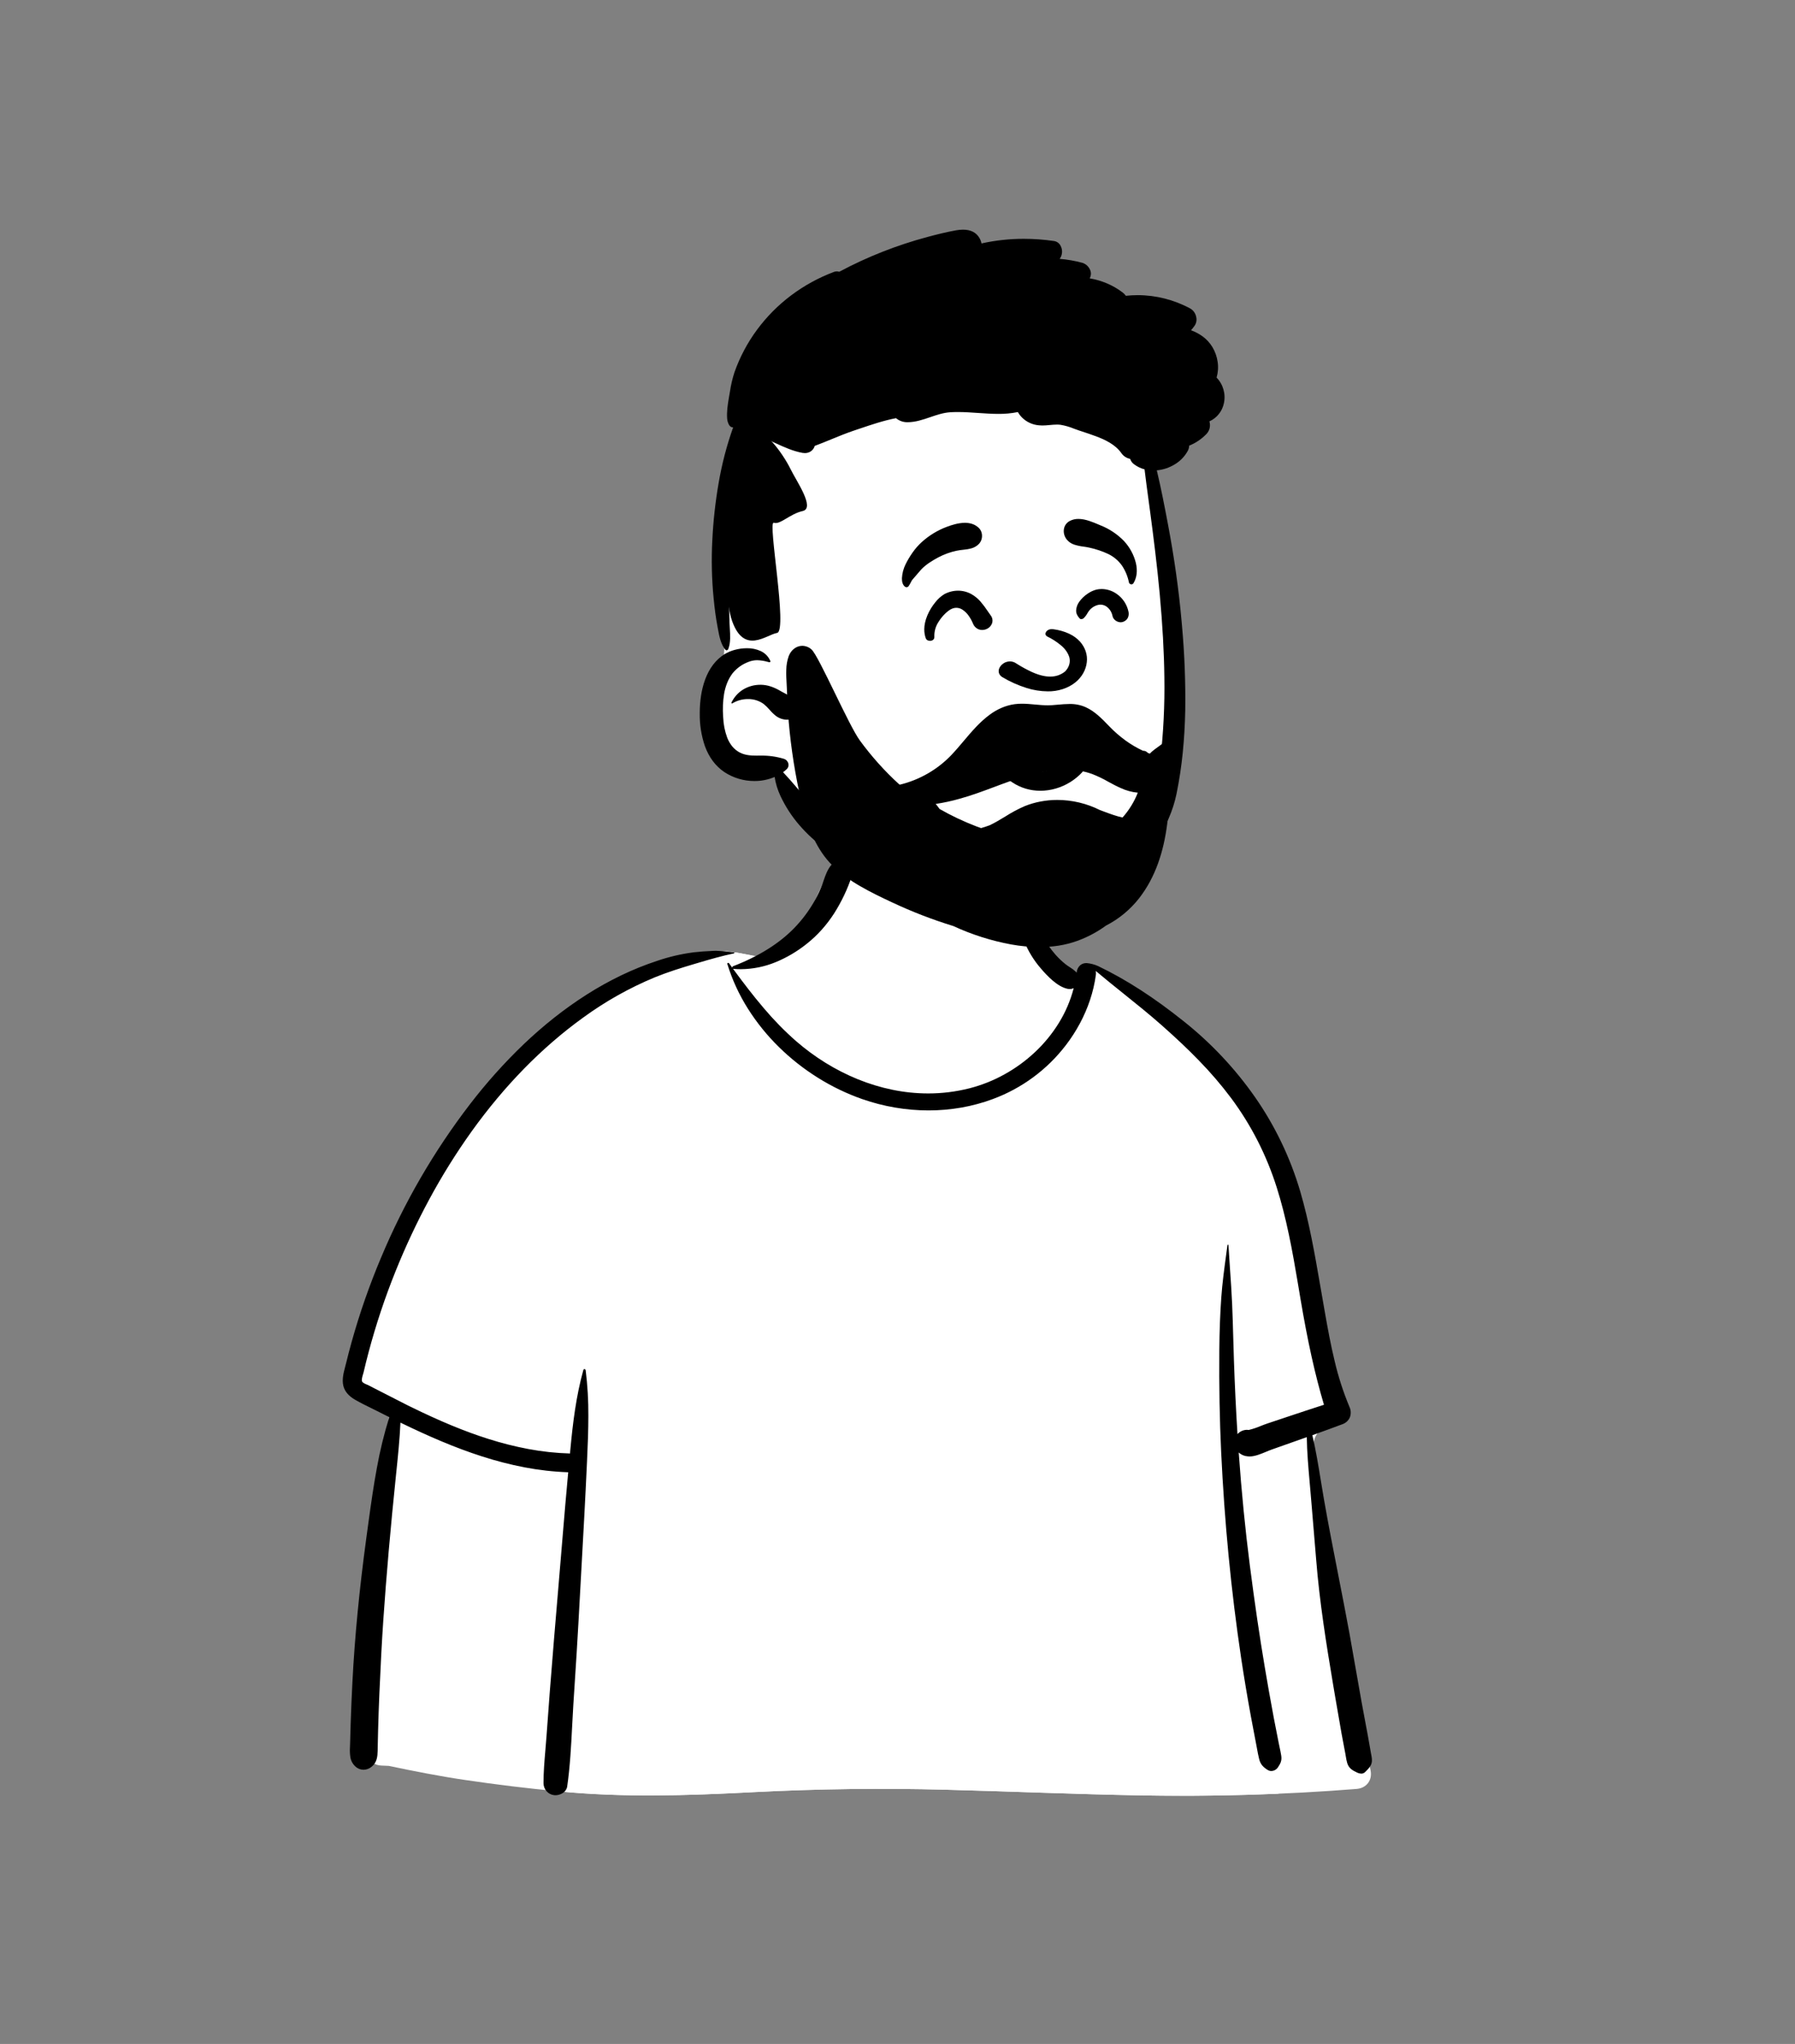 <svg width="1366" height="1555" viewBox="0 0 1366 1555" fill="none" xmlns="http://www.w3.org/2000/svg">
<rect x="0" y="0" width="1366" height="1555" fill="#808080" stroke="none"/>
<path d="M1016.12 1212.84C1012.09 1190.08 1008.39 1167.25 1005.04 1144.38C1003.45 1133.52 1001.89 1122.65 1000.49 1111.76C999.51 1104.13 998.02 1095.41 1003.21 1089.76C1010.51 1081.81 1017.15 1075 1018.04 1063.61C1018.88 1052.89 1015.26 1041.21 1012.99 1030.81C1008.24 1008.99 1002.32 987.45 995.78 966.11C989.14 944.43 981.86 922.95 974.47 901.51C967.56 881.47 960.93 861.24 951.93 842.01C934.86 805.51 905.98 778.49 870.29 760.44C861.41 755.95 843.31 739.93 834.03 736.34C825.5 733.04 825.53 742.67 817.14 739.04C810.43 736.14 804.19 732.27 800.43 725.8C796.35 718.77 786.13 708.93 784.57 700.74C781.27 683.39 784.85 668.62 772.46 655.56C761.47 643.96 746.69 636.02 731.4 631.75C697.76 622.37 652.91 628.93 632.61 660.18C622.92 675.11 619.53 693.15 606.45 705.33C595.03 715.97 597.59 723.24 582.79 728.72C581.95 729.03 559.24 724.16 558.41 724.47C542.23 721 526.76 730.71 511.92 736.33C489.81 744.76 468.68 755.58 448.92 768.6C409 794.75 374.81 828.72 346.62 867.15C318.2 905.9 296.15 949.33 280.45 994.73C276.64 1005.76 273.22 1016.91 270.19 1028.19C268.5 1034.5 266.69 1041.04 268.75 1047.49C270.43 1052.77 274.18 1056.7 278.58 1059.88C284.54 1064.18 296.5 1066.97 296.27 1075.61C296.09 1082.18 293.86 1089.09 292.77 1095.59C291.47 1103.32 290.41 1111.1 289.35 1118.87C284.51 1154.22 280.74 1189.77 279.08 1225.42C277.44 1260.52 276.08 1296.34 278.51 1331.43C278.65 1333.64 279.32 1335.78 280.47 1337.66C279.77 1338 279.48 1338.85 279.83 1339.55C280 1339.89 280.29 1340.15 280.65 1340.27L283.37 1340.85C285.37 1342.35 287.8 1343.18 290.3 1343.23C292.13 1343.29 293.96 1343.37 295.79 1343.46C315.09 1347.49 334.39 1351.31 353.94 1354.19C377.71 1357.7 401.55 1360.6 425.46 1362.88C474.59 1367.66 523.34 1366.07 572.54 1363.5C621.66 1360.93 670.8 1360.3 719.93 1361.61C769.15 1362.89 818.35 1365.03 867.58 1365.91C922.58 1366.89 977.49 1365.38 1032.33 1361.01C1039.85 1360.41 1044.5 1354.43 1043.02 1346.96C1034.13 1302.22 1024.07 1257.77 1016.11 1212.84H1016.12Z" fill="white"/>
<path d="M511.92 736.34L512.99 735.93C527.51 730.26 542.62 721.11 558.41 724.49C558.97 724.28 569.24 726.38 576.28 727.7L569.6 734.67L557.81 736.94C598.48 804.07 646.59 837.63 702.13 837.63C757.67 837.63 799.81 804.07 828.55 736.94L832.47 735.85C833 735.97 833.52 736.14 834.02 736.33C843.29 739.92 861.4 755.94 870.28 760.43C905.97 778.48 934.85 805.5 951.92 842C960.62 860.59 967.11 880.11 973.77 899.49L974.46 901.49C981.85 922.93 989.13 944.41 995.77 966.09C1002.02 986.5 1007.71 1007.11 1012.35 1027.95L1012.98 1030.79C1015.25 1041.19 1018.87 1052.88 1018.03 1063.59C1017.76 1067.31 1016.77 1070.94 1015.12 1074.28L934.67 1103.23L973 1364.62C937.89 1366.13 902.75 1366.55 867.58 1365.89C818.35 1365.01 769.15 1362.87 719.93 1361.59C672.25 1360.35 624.6 1360.91 577 1363.25L564.9 1363.87C518.29 1366.2 472.04 1367.39 425.45 1362.86L422.27 1362.55V1324.32L438.64 1111.41L355.7 1095.8L274.28 1056.25C271.75 1053.82 269.86 1050.81 268.75 1047.48C266.84 1041.5 268.25 1035.45 269.81 1029.58L270.19 1028.18C273.21 1016.91 276.63 1005.76 280.45 994.72C296.15 949.33 318.2 905.89 346.62 867.14C374.81 828.71 409 794.74 448.92 768.59C468.68 755.57 489.81 744.75 511.92 736.31V736.34Z" fill="white"/>
<path d="M422.57 1365.78C422.23 1365.78 421.89 1365.76 421.55 1365.72C419.37 1365.45 417.36 1364.38 415.92 1362.72C414.46 1361.07 413.64 1358.95 413.62 1356.74C413.58 1348.38 414.32 1339.83 415.03 1331.56C415.33 1328.07 415.64 1324.46 415.89 1320.94C416.58 1311.09 417.35 1300.66 418.39 1287.12C420.4 1261.01 422.65 1234.48 424.82 1208.83C426.07 1194.08 427.36 1178.84 428.59 1163.8C429.64 1151.01 430.85 1137.12 432.41 1120.08C421.21 1119.69 410.06 1118.43 399.06 1116.32C388.12 1114.2 377.32 1111.42 366.73 1107.99C356.69 1104.77 346.41 1100.94 335.32 1096.27C325.95 1092.32 315.95 1087.76 304.74 1082.32C304.18 1094.92 302.86 1107.69 301.58 1120.05L301.38 1121.96C297.14 1162.93 293.98 1199.06 291.71 1232.42C290.61 1248.58 289.69 1265.84 288.71 1288.38C288.32 1297.52 287.99 1306.78 287.75 1315.9C287.67 1319 287.59 1322.09 287.53 1325.08L287.39 1332.09C287.28 1336.44 286.87 1340.61 283.09 1343.88C281.32 1345.47 279.03 1346.37 276.65 1346.41C274.32 1346.39 272.09 1345.49 270.41 1343.88C268.4 1342.03 267.07 1339.57 266.63 1336.87C266.24 1334.2 266.15 1331.5 266.35 1328.81C266.38 1328.12 266.4 1327.41 266.42 1326.72C266.54 1321.56 266.69 1316.27 266.87 1310.99C267.21 1300.58 267.66 1290 268.2 1279.54C269.95 1245.46 273.41 1209.66 278.78 1170.07L280.7 1156.04C282.43 1143.47 284.33 1130.08 286.81 1116.74C289.15 1103.7 292.3 1090.81 296.25 1078.16C293.22 1076.66 290.08 1075.08 286.9 1073.47C285.27 1072.65 283.6 1071.82 281.99 1071.03C278.12 1069.13 274.13 1067.16 270.36 1064.99C265.27 1062.06 262.3 1058.56 261.27 1054.26C260.13 1049.51 261.45 1044.47 262.73 1039.6V1039.58C262.94 1038.82 263.12 1038.1 263.31 1037.37L263.43 1036.9C264.69 1031.73 266.11 1026.3 267.65 1020.75C273.72 999.02 281.17 977.69 289.94 956.9C307.39 915.15 330.18 875.84 357.74 839.96C370.16 823.79 383.79 808.58 398.51 794.46C406.01 787.32 413.76 780.57 421.56 774.4C429.55 768.07 437.86 762.16 446.46 756.68C454.86 751.33 463.57 746.47 472.54 742.14C481.51 737.81 490.76 734.08 500.22 730.97C509.25 727.89 518.57 725.72 528.03 724.5C532.48 724 537.27 723.65 543.09 723.4C543.65 723.38 544.24 723.36 544.84 723.36C548.2 723.43 551.56 723.68 554.89 724.11H554.93C556.08 724.24 557.28 724.37 558.44 724.49C558.67 724.52 558.84 724.71 558.86 724.94C558.88 725.13 558.75 725.29 558.56 725.32C549.55 727.2 540.66 729.76 531.58 732.45L527.76 733.58C518.31 736.38 508.18 739.53 498.21 743.59C478.78 751.66 460.39 762.01 443.42 774.44C412.31 796.93 383.88 825.97 358.91 860.76C347.08 877.3 336.31 894.57 326.66 912.48C317.1 930.22 308.53 948.48 301.01 967.18C292.91 987.29 286.05 1007.89 280.48 1028.85C279.17 1033.78 277.88 1038.94 276.65 1044.2C276.57 1044.53 276.44 1044.97 276.28 1045.48C275.75 1047.24 274.94 1049.89 275.6 1051.1C276.15 1052.1 277.87 1052.82 279.26 1053.41C279.77 1053.62 280.25 1053.82 280.61 1054.01L285.17 1056.37C294.05 1060.95 308.85 1068.47 310.37 1069.23L312.69 1070.37C334.97 1081.29 353.64 1089.01 371.45 1094.65C381.53 1097.87 391.79 1100.47 402.19 1102.42C412.61 1104.37 423.17 1105.5 433.77 1105.8L434.1 1102.16C435.92 1082.83 438.38 1062.19 443.95 1042.25C444.03 1041.88 444.35 1041.62 444.72 1041.61C445.22 1041.62 445.63 1041.99 445.7 1042.49C447.14 1054.02 447.82 1065.64 447.74 1077.26C447.74 1088.46 447.28 1099.67 446.71 1112.11C445.42 1140.48 443.81 1169.3 442.25 1197.17V1197.19C441.55 1209.72 440.82 1222.69 440.14 1235.43C439.36 1249.83 438.41 1264.46 437.49 1278.61V1278.63C437.1 1284.66 436.69 1290.9 436.3 1297.09C435.96 1302.42 435.68 1307.88 435.41 1313.17V1313.19C434.63 1328.37 433.82 1344.07 431.63 1359.2C431.29 1361.22 430.09 1362.99 428.35 1364.07C426.65 1365.19 424.66 1365.79 422.62 1365.81L422.57 1365.78ZM1035.73 1349.32C1034.85 1349.31 1033.99 1349.11 1033.2 1348.74L1032.57 1348.45C1029.3 1346.92 1026.5 1345.34 1025.26 1341.4C1024.77 1339.7 1024.41 1337.96 1024.16 1336.21C1024.02 1335.37 1023.88 1334.51 1023.72 1333.69C1022.75 1328.84 1021.83 1323.96 1020.98 1319.19C1019.26 1309.52 1017.56 1299.73 1015.93 1290.09L1014.4 1281C1009.34 1250.9 1004.18 1218.82 1001.6 1186.49C1000.43 1171.83 999.17 1157.07 998.09 1144.38L997.19 1133.85C997.01 1131.75 996.82 1129.61 996.64 1127.54V1127.5C995.65 1116.3 994.63 1104.73 994.47 1093.36L989.94 1094.97L967.83 1102.79C966.46 1103.27 965.02 1103.87 963.49 1104.51C959.5 1106.17 954.99 1108.06 950.93 1108.06C950.44 1108.06 949.95 1108.03 949.46 1107.97C946.93 1107.8 944.54 1106.77 942.67 1105.06C944.78 1134.85 947.63 1163.77 951.14 1191.01C954.85 1219.86 958.59 1245.28 962.56 1268.72C964.33 1279.18 966.71 1292.98 969.37 1307.01C970.56 1313.29 971.82 1319.71 973.11 1326.09C973.31 1327.08 973.52 1328.08 973.73 1329.06C974.19 1331.21 974.67 1333.43 975.01 1335.63C975.58 1339.25 974.62 1341.48 972.53 1344.55C971.4 1346.26 969.52 1347.31 967.47 1347.37C966.51 1347.37 965.58 1347.1 964.77 1346.59C963.18 1345.67 961.75 1344.5 960.54 1343.12C959.41 1341.69 958.62 1340.03 958.22 1338.25C957.55 1335.65 957.06 1332.94 956.58 1330.32V1330.29C956.37 1329.14 956.15 1327.96 955.92 1326.81C954.56 1319.9 953.22 1312.83 951.93 1305.79C949.15 1290.63 946.67 1275.79 944.55 1261.66C940.72 1236.13 937.49 1209.81 934.94 1183.42C932.46 1157.74 930.57 1131.29 929.31 1104.79C928.14 1080.17 927.68 1054.74 927.91 1027.05C928.03 1012.6 928.52 999.56 929.4 987.18C930.18 976.16 931.69 965.11 933.14 954.43V954.33C933.47 952.03 933.79 949.66 934.1 947.32C934.12 947.11 934.29 946.96 934.5 946.96C934.69 946.96 934.85 947.11 934.86 947.31C934.86 947.31 934.86 947.31 934.86 947.32C935.21 953.49 935.64 959.76 936.06 965.83C936.66 974.42 937.27 983.29 937.65 992.04C938.03 1000.75 938.28 1009.62 938.52 1018.2C938.67 1023.65 938.83 1029.28 939.02 1034.82C939.67 1053.95 940.59 1072.87 941.73 1091.06C943.55 1089.02 946.15 1087.84 948.89 1087.8C949.36 1087.8 949.83 1087.84 950.29 1087.91C953.43 1087.14 956.5 1086.12 959.47 1084.85C961.19 1084.18 962.81 1083.54 964.39 1083.01L981.12 1077.42C989.45 1074.64 998.42 1071.66 1007.54 1068.73C1000.71 1045.75 995.18 1020.81 989.62 987.89L987.56 975.59C985.61 963.99 983.45 951.57 980.87 939.37C978.07 926.07 975.07 914.41 971.7 903.73C967.85 891.48 962.99 879.57 957.18 868.12C951.35 856.68 944.57 845.75 936.91 835.44C929.26 825.23 920.94 815.55 912 806.44C903.99 798.19 895.16 789.83 884.22 780.15C874.73 771.75 864.69 763.69 854.97 755.9C848.02 750.32 840.83 744.55 833.89 738.7C834.07 739.72 834.09 740.75 833.95 741.78C833.06 748.23 831.57 754.59 829.51 760.77C827.44 766.95 824.85 772.94 821.77 778.68C818.68 784.43 815.14 789.92 811.17 795.1C796.89 813.78 777.6 828.01 755.55 836.15C747.76 839.05 739.71 841.22 731.52 842.65C723.29 844.08 714.96 844.8 706.61 844.79C698.07 844.79 689.54 844.06 681.12 842.62C672.64 841.17 664.3 839.02 656.18 836.19C644.38 832.05 633.07 826.61 622.47 819.97C611.76 813.29 601.8 805.45 592.79 796.61C583.79 787.81 575.86 777.99 569.14 767.35C562.46 756.78 557.2 745.37 553.51 733.41C553.44 733.22 553.47 733 553.59 732.83C553.73 732.65 553.95 732.55 554.18 732.56C554.43 732.56 554.66 732.67 554.8 732.87C555.5 733.83 556.2 734.79 556.93 735.77L557.24 736.2C557.18 735.7 557.48 735.23 557.96 735.07C577.42 727.56 593.08 717.77 604.49 705.97C610.75 699.53 616.11 692.27 620.43 684.39C622.51 680.63 624.31 676.72 625.8 672.7L626.17 671.66C626.37 671.09 626.58 670.5 626.76 669.98C628.28 665.58 629.86 661.03 633.17 657.47C634.71 655.79 636.89 654.85 639.17 654.88C642.35 654.93 645.33 656.46 647.23 659.02C648.78 661.12 649.19 663.84 648.32 666.3C645.01 676.35 640.47 685.94 634.8 694.87C631.96 699.28 628.78 703.46 625.28 707.37C621.73 711.33 617.85 714.97 613.67 718.25C606.52 723.94 598.61 728.59 590.15 732.06C581.76 735.5 572.79 737.29 563.73 737.35C561.9 737.35 560.05 737.27 558.23 737.12C558.09 737.11 557.94 737.07 557.81 737.01L559.58 739.4C565.3 747.14 572.92 757.26 581.21 766.96C588.73 775.88 596.9 784.24 605.66 791.95C612.66 798.04 620.14 803.56 628.03 808.46C635.89 813.34 644.14 817.55 652.71 821.05C661.22 824.52 670.04 827.21 679.05 829.07C688.04 830.93 697.2 831.87 706.39 831.88C716.92 831.88 727.41 830.59 737.62 828.01C746.95 825.63 755.93 822.06 764.35 817.39C772.8 812.73 780.64 807.02 787.67 800.41C794.68 793.84 800.79 786.37 805.83 778.18C810.87 770 814.67 761.11 817.08 751.81C816.13 752.23 815.1 752.45 814.06 752.45C813.46 752.45 812.85 752.38 812.27 752.25C804.6 750.58 797.02 742.57 791.99 736.68C786.66 730.52 782.39 723.52 779.35 715.96C776.38 708.64 774.74 700.85 774.49 692.96C774.37 689.01 774.73 685.06 775.54 681.19C776.34 677.37 777.71 673.7 779.61 670.29C779.87 669.76 780.41 669.42 781.01 669.41C782 669.45 782.81 670.21 782.93 671.19L783.22 673.74C784.69 686.4 786.51 698.73 792.55 710.4C795.43 716.17 799.04 721.54 803.3 726.38C805.59 728.95 808.09 731.33 810.77 733.49C811.81 734.32 812.95 735.06 814.06 735.79C815.8 736.84 817.42 738.07 818.9 739.46L819.33 739.92V739.84C819.51 737.78 820.43 735.85 821.94 734.44C823.24 733.31 824.9 732.7 826.62 732.71C826.72 732.71 826.82 732.71 826.93 732.71C829.97 732.97 832.95 733.76 835.73 735.02L835.87 735.09C857.07 745.26 878.36 759.01 900.97 777.12C921.73 793.63 939.99 813.07 955.17 834.82C970.31 856.59 981.86 880.65 989.38 906.08C996.3 929.57 1000.54 954.1 1004.65 977.82L1004.7 978.09C1005.01 979.89 1005.32 981.69 1005.64 983.49L1008.42 999.41C1010.34 1010.33 1012.64 1023.02 1015.65 1035.41C1018.42 1047.28 1022.17 1058.9 1026.86 1070.15C1028.12 1072.74 1028.25 1075.74 1027.21 1078.43C1026.07 1080.89 1023.96 1082.76 1021.39 1083.6C1014.83 1086.07 1007.62 1088.7 998.71 1091.89C1001.39 1103.4 1003.35 1115.34 1005.23 1126.89V1126.93C1005.96 1131.36 1006.71 1135.95 1007.49 1140.41C1010.83 1159.6 1014.65 1179.05 1018.34 1197.85V1197.88C1021.22 1212.47 1024.18 1227.56 1026.9 1242.44C1028.5 1251.2 1030.05 1260.12 1031.55 1268.75C1033.03 1277.27 1034.56 1286.08 1036.14 1294.74C1037.08 1299.88 1038.08 1305.23 1038.97 1309.95L1039.05 1310.38C1039.63 1313.49 1040.24 1316.72 1040.83 1319.88C1041.38 1322.86 1041.91 1325.89 1042.42 1328.82C1042.67 1330.25 1042.95 1331.87 1043.23 1333.46L1043.37 1334.21C1043.41 1334.39 1043.44 1334.58 1043.48 1334.76C1043.91 1336.97 1044.36 1339.25 1043.75 1341.46C1043.08 1343.9 1041.3 1345.7 1039.58 1347.45L1039.56 1347.47C1039.36 1347.67 1039.16 1347.87 1038.97 1348.07C1038.13 1348.93 1036.97 1349.41 1035.77 1349.38L1035.73 1349.32Z" fill="black"/>
<path d="M876.95 341.57C869.87 316.07 870.88 313.32 860.34 288.96C825.36 218.21 591.6 241.9 567.74 312.52C554.8 350.83 557.84 404.79 554.47 438.02C553.44 455.63 552.41 473.25 551.38 490.86C551.02 496.94 550.65 503.03 550.28 509.11C549.55 520.95 548.85 532.79 548.18 544.63C543.78 581.12 562.12 584.83 593.57 583.75C601.88 603.81 615.35 620.56 631.99 634.18C627.98 645.1 642.53 650.76 650.39 655.12C693.12 678.98 745.61 693.54 792.95 680.12C806.86 676.18 864.29 662.52 881.95 620.26C890.62 599.5 908.25 492.02 885 395.33L876.95 341.56V341.57Z" fill="white"/>
<path d="M767.44 692.02C756.04 692.02 744.68 690.83 733.53 688.49C727.17 687.15 720.93 685.26 714.9 682.83C708.68 680.35 703.44 676.72 697.47 672.04C696.17 670.94 695.65 669.18 696.15 667.55C696.36 666.66 696.79 665.83 697.39 665.14C697.97 664.46 698.77 663.99 699.64 663.81C700.46 663.64 701.28 663.47 702.08 663.31C703.65 662.98 705.28 662.64 706.89 662.35C707.07 662.32 707.25 662.3 707.43 662.3C708.59 662.34 709.68 662.89 710.4 663.8C710.98 664.46 711.22 665.34 711.07 666.2L715.75 667.41C717.03 667.74 718.73 668.18 720.43 668.64L722.76 669.28C729.41 671.16 736.16 672.67 742.97 673.8C750.46 675 758.03 675.6 765.61 675.58C772.13 675.58 778.65 675.16 785.12 674.35C797 672.91 808.65 670 819.81 665.7C830.99 661.43 841.39 655.36 850.6 647.71C859.53 640.27 866.92 631.15 872.34 620.87C875.65 614.32 878.08 607.37 879.58 600.19C881.08 593.01 882.22 585.76 882.98 578.46C885.38 557.47 886.42 536.35 886.08 515.23C885.86 496.14 884.71 475.45 882.56 452C880.54 430 877.73 407.93 875.24 389.25C874.84 386.26 874.42 383.21 874.02 380.27V380.21V380.2C872.99 372.63 871.92 364.8 871.01 357.09C868.14 356.33 865.44 355.03 863.06 353.24C861.62 352.23 860.56 350.77 860.04 349.09C857.45 348.6 855.14 347.14 853.57 345.02L853.35 344.72C848.77 338.1 840.7 334.43 834.17 331.97C830.43 330.56 826.58 329.29 822.85 328.07L821.13 327.5C819.88 327.08 818.58 326.6 817.32 326.14C814.01 324.76 810.56 323.77 807.02 323.18C806.11 323.07 805.19 323.02 804.27 323.03C802.45 323.03 800.59 323.2 798.79 323.37H798.77C796.96 323.54 795.09 323.71 793.25 323.71C792.4 323.71 791.55 323.67 790.7 323.58C785.84 323.2 781.27 321.12 777.8 317.7C776.55 316.45 775.47 315.04 774.61 313.49C769.71 314.48 764.71 314.95 759.71 314.89C754.68 314.89 749.5 314.53 744.5 314.19H744.42C739.38 313.84 734.17 313.47 729.01 313.47C726.94 313.47 725.03 313.53 723.17 313.64C717.85 313.98 712.75 315.72 707.81 317.41C702.33 319.28 696.66 321.22 690.71 321.22H690.25C687.18 321.2 684.21 320.11 681.86 318.14C672.43 319.94 662.96 323.15 653.81 326.25H653.77C652.45 326.71 651.09 327.17 649.77 327.61C643.94 329.57 638.15 331.95 632.55 334.25C628.46 335.93 624.24 337.67 620.03 339.23C620.03 339.23 620.027 339.237 620.02 339.25C619.54 340.9 618.52 342.33 617.12 343.32C615.75 344.24 614.13 344.72 612.48 344.7C611.88 344.7 611.29 344.64 610.7 344.54C603.5 343.26 596.8 340.19 590.33 337.22C584.66 334.63 578.8 331.94 572.66 330.49C571.97 333.01 571.26 335.55 570.57 338.02C567.66 348.47 564.64 359.27 562.49 370.15C559.83 383.74 557.88 397.46 556.66 411.25C555.44 424.67 554.8 438.69 554.77 452.93C554.77 459.02 554.89 465.58 555.18 474.19C555.22 475.43 555.3 476.73 555.39 478.09C555.7 483.12 556.06 488.81 554.37 493.32L554.18 493.8H554.17C553.98 494.35 553.47 494.73 552.89 494.74C552.57 494.74 552.28 494.6 552.07 494.36C548.49 490.2 547.34 483.91 546.33 478.35C546.2 477.66 546.08 477 545.96 476.34C544.78 470.14 543.87 463.48 543.03 454.76C542.33 447.56 541.9 440.24 541.74 433.02C541.58 425.84 541.69 418.51 542.06 411.23C542.76 396.6 544.37 382.03 546.86 367.6C549.32 353.15 553.02 338.95 557.93 325.14C557.83 325.14 557.75 325.15 557.66 325.15C556.79 325.15 555.54 324.73 554.52 322.72C553.88 321.38 553.48 319.94 553.36 318.46C552.97 313.37 553.77 308.03 554.62 303L555.52 297.76C556.25 292.82 557.4 287.94 558.95 283.19C563.02 271.66 568.77 260.8 576.04 250.96C583.4 240.97 592.18 232.12 602.11 224.68C612.04 217.24 622.97 211.25 634.59 206.89C635.3 206.61 636.06 206.47 636.83 206.47C637.45 206.47 638.07 206.57 638.65 206.77C659.95 195.39 682.49 186.51 705.82 180.28C712.22 178.56 719.8 176.61 727.53 175.23C729.29 174.91 731.08 174.74 732.87 174.73C738.7 174.73 742.89 176.84 745.32 181.01C746.09 182.31 746.63 183.73 746.91 185.21C757.49 182.86 768.3 181.68 779.14 181.7C786.85 181.7 794.55 182.27 802.18 183.37C804.43 183.73 806.35 185.21 807.26 187.3C808.57 189.95 808.54 193.06 807.19 195.68C806.96 196.08 806.7 196.52 806.42 196.94C812.26 197.42 818.04 198.43 823.69 199.95C826.19 200.75 828.25 202.55 829.38 204.91C830.33 206.68 830.47 208.77 829.75 210.64C829.6 211 829.43 211.36 829.28 211.72L829.26 211.78C833.76 212.53 838.16 213.81 842.36 215.58C846.63 217.39 850.66 219.72 854.35 222.52C855.29 223.23 856.1 224.08 856.77 225.05C859.77 224.72 862.78 224.55 865.79 224.55C879.77 224.58 893.53 228.08 905.83 234.73C908.1 236.07 909.71 238.3 910.26 240.89C910.88 243.18 910.5 245.63 909.21 247.63C908.29 248.94 907.37 250.13 906.39 251.28C909.64 252.45 912.69 254.08 915.47 256.13C918.31 258.26 920.72 260.91 922.57 263.94C924.69 267.43 926.07 271.31 926.64 275.35C927.23 279.34 926.95 283.41 925.83 287.28C930.87 292.47 932.95 299.87 931.36 306.93C930.07 312.97 925.98 318.04 920.35 320.58C921.41 323.95 920.55 327.63 918.11 330.18C914.4 334.04 909.91 337.06 904.95 339.06C904.93 340.39 904.6 341.69 903.98 342.86C901.68 347.13 898.28 350.7 894.13 353.2C889.95 355.79 885.23 357.38 880.33 357.82C883.63 371.67 886.36 385.83 888.87 399.15C891.23 411.64 893.28 424.07 894.98 436.08C896.75 448.65 898.19 461.16 899.25 473.26L899.52 476.33C901.44 497.61 902.26 518.97 901.97 540.33C901.75 551.46 901.12 562.25 900.1 572.39C899.05 582.97 897.46 593.49 895.34 603.91C893.99 610.43 891.95 616.8 889.26 622.89C886.6 628.91 883.35 634.65 879.55 640.03C875.75 645.42 871.46 650.44 866.73 655.05C861.97 659.69 856.82 663.91 851.33 667.66C840.06 675.28 827.7 681.15 814.66 685.05C801.64 688.99 788.18 691.27 774.6 691.84C772.24 691.95 769.83 692 767.45 692L767.44 692.02ZM647.06 655.41C644.23 655.41 641 654.35 637.19 652.17C634.19 650.38 631.3 648.39 628.56 646.22L627.74 645.6C620.62 640.41 614.12 634.43 608.34 627.78C602.48 621 597.59 613.44 593.81 605.31C591.73 600.8 590.27 596.03 589.49 591.12C584.64 593.17 579.42 594.22 574.16 594.19C565.96 594.23 557.93 591.83 551.1 587.29C544.45 582.76 539.5 576.11 536.4 567.55C533.7 559.58 532.39 551.22 532.52 542.81V541.83C532.54 537.68 532.86 533.54 533.47 529.44C534.09 525.26 535.11 521.14 536.54 517.16C539.74 508.42 544.73 501.87 551.38 497.7C553.8 496.23 556.42 495.13 559.16 494.41C562.16 493.59 565.25 493.18 568.36 493.16C572.05 493.08 575.71 493.85 579.05 495.4C582.3 496.94 584.87 499.62 586.25 502.95C586.33 503.12 586.31 503.32 586.2 503.48C586.05 503.69 585.81 503.82 585.55 503.83C585.5 503.83 585.45 503.83 585.4 503.81L584.09 503.48C581.52 502.76 578.87 502.36 576.21 502.28C573.91 502.28 571.64 502.72 569.51 503.59C564.83 505.35 560.7 508.31 557.53 512.18C555.79 514.47 554.36 517 553.31 519.68C552.26 522.36 551.49 525.15 551.01 527.99C550.11 533.71 549.88 539.51 550.32 545.29L550.35 545.83C550.55 551.04 551.57 556.19 553.36 561.09C554.28 563.49 555.56 565.74 557.16 567.75C558.79 569.77 560.83 571.42 563.14 572.6C567.28 574.69 571.83 574.87 575.76 574.87C576.45 574.87 577.14 574.87 577.82 574.86H578.63H579.14C585.07 574.78 590.97 575.61 596.64 577.34C598.32 577.9 599.58 579.3 599.97 581.02C600.33 582.53 599.85 584.12 598.71 585.17C597.83 586 596.89 586.77 595.91 587.48C599.43 591.23 602.08 594.19 604.51 597.09C609.26 602.76 614.31 608.23 619.52 613.37C624.56 618.44 630 623.11 635.78 627.33C638.01 628.92 640.45 630.36 642.8 631.75C646.88 634.17 651.11 636.67 654.45 640.04C656.03 641.58 656.89 643.71 656.81 645.92C656.68 648.09 655.85 650.17 654.45 651.83C652.69 654.13 649.95 655.46 647.06 655.42V655.41ZM598.84 547.55C595.83 547.49 592.92 546.49 590.51 544.69C588.74 543.3 587.13 541.74 585.68 540.02C584.3 538.38 582.76 536.88 581.09 535.53C577.63 533.06 573.46 531.77 569.21 531.85C565.01 531.82 560.87 532.96 557.28 535.14C557.09 535.27 556.83 535.22 556.7 535.03C556.7 535.02 556.69 535.01 556.68 535C556.58 534.85 556.57 534.66 556.64 534.5C557.65 532.42 558.95 530.48 560.5 528.77C562 527.11 563.74 525.68 565.65 524.52C569.6 522.16 574.12 520.94 578.72 520.98H579.27C583.97 521.08 588.63 522.58 593.95 525.68L594.42 525.96C595.46 526.58 596.6 527.16 597.8 527.78C599.75 528.72 601.63 529.81 603.42 531.02C605.16 532.18 606.57 533.76 607.52 535.61C609.06 538.87 608.63 542.17 606.38 544.44C604.4 546.46 601.67 547.59 598.84 547.55Z" fill="black"/>
<path d="M791.06 720.52C783.85 720.48 776.67 719.82 769.57 718.54C754.35 715.73 739.55 711.03 725.5 704.53C709.47 699.61 693.82 693.56 678.65 686.41C670.86 682.77 662.61 678.84 654.83 674.31C647.06 669.95 639.88 664.61 633.46 658.43C630.5 655.48 627.83 652.25 625.48 648.78C623.15 645.33 621.09 641.71 619.32 637.94C615.83 630.35 613.11 622.43 611.2 614.29C610.6 611.86 610.02 609.36 609.49 606.86C608.94 605.46 608.51 604.01 608.2 602.53C607.12 597.52 606.12 592.41 605.23 587.33C603.47 577.35 602.04 567.15 600.97 557.01C599.9 546.87 599.21 536.49 598.91 526.11C598.86 524.35 598.76 522.53 598.65 520.61C598.44 517 598.23 513.26 598.37 509.6C598.42 506.06 599.03 502.54 600.2 499.19C601.96 494.52 605.93 491.44 610.32 491.34H610.6C613.14 491.39 615.59 492.34 617.49 494.03C620.31 496.41 627.61 511.4 635.35 527.26C642.62 542.17 650.14 557.59 654.33 563.31C663.14 575.39 673.14 586.56 684.19 596.63C684.37 596.74 684.56 596.85 684.75 596.98C699.81 593.35 713.51 585.45 724.18 574.22C727.36 570.86 730.4 567.26 733.33 563.79C739.31 556.71 745.48 549.4 753.15 543.74C755.94 541.67 758.96 539.92 762.15 538.54C765.34 537.16 768.71 536.21 772.15 535.73C774.01 535.48 775.88 535.37 777.76 535.38C781.03 535.38 784.35 535.69 787.56 535.99H787.57C790.78 536.29 794.1 536.6 797.38 536.6C798.45 536.6 799.45 536.57 800.43 536.5C802.04 536.4 803.64 536.25 805.2 536.11C808.18 535.84 810.99 535.59 813.84 535.59C818.06 535.48 822.26 536.3 826.13 537.99C833.12 541.13 838.53 546.73 843.76 552.15L844.21 552.62C847.92 556.48 851.95 560.01 856.27 563.18C860.51 566.27 865.04 568.95 869.8 571.17H869.92C871.27 571.13 872.56 571.71 873.42 572.75C873.93 572.96 874.45 573.16 875.01 573.38C876.46 571.65 879.99 569.12 882.57 567.28C883.62 566.53 884.53 565.87 884.99 565.49C886.02 564.66 887.31 564.22 888.63 564.23C890.05 564.19 891.43 564.74 892.44 565.74C893.25 566.63 893.65 567.82 893.53 569.02L891.6 599.02C891.41 601.96 889.03 620.7 888.19 627.19C887.51 632.44 886.61 637.5 885.53 642.24C884.41 647.17 883 652.03 881.29 656.79C879.59 661.53 877.55 666.14 875.18 670.58C872.78 675.06 870.01 679.32 866.9 683.34C860.1 692.03 851.49 699.14 841.67 704.18C834.91 709.11 827.48 713.05 819.61 715.88C815.04 717.51 810.33 718.7 805.53 719.45C800.75 720.18 795.91 720.54 791.07 720.53L791.06 720.52ZM810.66 585.49C801.97 585.49 792.36 587.04 781.29 590.22C772.96 592.61 764.71 595.7 756.73 598.69C748.16 601.9 739.3 605.21 730.33 607.67C724.33 609.38 718.23 610.7 712.07 611.63C713.03 612.76 714 614.02 715.03 615.47C723.87 620.51 733.07 624.87 742.56 628.53C743.92 629.04 745.25 629.53 746.6 630C748.66 629.43 750.8 628.72 753.14 627.85C757.2 625.93 761.2 623.52 765.06 621.18C769.74 618.18 774.66 615.55 779.75 613.32C783.7 611.73 787.8 610.54 791.98 609.75C796.14 608.97 800.37 608.58 804.6 608.58C815.88 608.6 827 611.25 837.09 616.31C837.8 616.57 838.5 616.84 839.21 617.1C841.9 618.11 844.68 619.15 847.45 620.06C849.68 620.81 851.95 621.44 854.25 621.96C859.21 616.4 863.15 610 865.87 603.06C861.36 602.65 856.97 601.45 852.87 599.53C849.64 598.14 846.49 596.42 843.45 594.77C839.46 592.46 835.29 590.47 830.99 588.8C827.72 587.64 824.34 586.79 820.91 586.26C817.51 585.73 814.08 585.47 810.64 585.48L810.66 585.49Z" fill="black"/>
<path d="M791.66 601.59C784.16 601.63 776.82 599.46 770.55 595.35C767.29 593.27 764.35 590.73 761.82 587.81C759.6 585.28 757.81 582.41 756.5 579.31C755.21 576.26 754.56 572.97 754.6 569.65C754.6 568.95 754.86 568.28 755.31 567.75C755.77 567.22 756.39 566.85 757.08 566.69C757.34 566.63 757.6 566.6 757.86 566.6C758.3 566.6 758.74 566.69 759.15 566.87C759.75 567.14 760.23 567.61 760.51 568.21C761.14 569.04 761.98 570.13 762.82 571.19C765.62 574.83 768.83 578.12 772.4 581C775.9 583.74 779.98 585.66 784.32 586.61C786.12 587.01 787.96 587.21 789.8 587.21C792.96 587.21 796.09 586.63 799.05 585.54C804.07 583.66 808.53 580.53 812 576.44C813.29 574.82 815.23 573.86 817.29 573.82H817.34C819.47 573.88 821.49 574.78 822.97 576.31C824.53 577.83 825.46 579.87 825.6 582.04C825.67 584.14 824.89 586.17 823.42 587.67C820.71 590.57 817.63 593.08 814.24 595.15C810.86 597.22 807.23 598.82 803.43 599.92C799.61 601.03 795.66 601.6 791.68 601.61L791.66 601.59ZM797.18 525.97C791.76 525.9 786.4 525.05 781.36 523.46C774.71 521.36 768.46 518.57 762.76 515.15C761.44 514.34 760.52 513.19 760.16 511.9C759.85 510.68 759.98 509.42 760.53 508.25C761.15 506.87 762.23 505.64 763.66 504.69C765.01 503.75 766.74 503.22 768.54 503.19C769.88 503.19 771.2 503.52 772.32 504.1C772.71 504.34 773.12 504.59 773.55 504.85L773.59 504.88C777.28 507.22 781.17 509.35 785.24 511.25C790.5 513.61 795.07 514.75 799.2 514.75C801.22 514.76 803.23 514.45 805.1 513.84C807.18 513.13 809.05 512.09 810.59 510.78C813.56 507.75 814.73 503.86 813.79 500.11C812.67 496.52 810.32 493.25 806.99 490.65C803.95 488.12 800.48 485.92 796.7 484.11C795.64 483.4 795.29 482.23 795.84 481.22C796.13 480.51 796.68 479.88 797.43 479.42C798.3 478.89 799.37 478.62 800.47 478.63C800.84 478.63 801.2 478.66 801.56 478.71C805.84 479.25 809.96 480.42 813.69 482.16C816.89 483.68 819.67 485.69 821.85 488.08C825.9 492.67 827.75 498.24 827.06 503.8C826.75 506.65 825.85 509.43 824.39 512.05C822.94 514.68 820.9 517.08 818.37 519.14C812.82 523.63 805.15 526.1 797.19 525.98L797.18 525.97ZM707.85 487.54C707.38 487.54 706.91 487.47 706.46 487.34C705.61 487.12 704.9 486.52 704.56 485.7C703.23 482.16 702.34 476.24 705.73 468.17C707.29 464.51 709.37 461.1 711.9 458.05C713.74 455.69 715.99 453.68 718.53 452.1C721.76 450.33 725.38 449.4 729.07 449.38C732.62 449.38 736.12 450.28 739.23 452C741.89 453.5 744.26 455.46 746.25 457.77C748.21 460.07 750.03 462.49 751.7 465.02C752.42 466.06 753.16 467.14 753.91 468.19C755.24 469.86 755.64 472.09 754.98 474.13C754.23 476.18 752.65 477.82 750.62 478.63C749.6 479.06 748.51 479.28 747.41 479.29C746.43 479.29 745.45 479.1 744.55 478.72C742.64 477.89 741.15 476.31 740.42 474.36C739.57 472.3 738.5 470.35 737.21 468.53C735.96 466.71 734.38 465.14 732.54 463.91C730.05 462.19 726.82 461.94 724.09 463.27C721.52 464.44 717.2 468.27 714.26 473.07C712 476.45 710.87 480.46 711.04 484.52C711.12 485.34 710.81 486.15 710.2 486.7C709.69 487.15 709.05 487.44 708.38 487.51C708.2 487.53 708.02 487.55 707.85 487.55V487.54ZM852.81 473.42C852.2 473.42 851.59 473.31 851.01 473.13C849.95 472.81 848.98 472.23 848.19 471.45C847.4 470.68 846.86 469.69 846.62 468.62C846.1 465.95 844.66 463.55 842.55 461.84C840.73 460.36 838.36 459.74 836.05 460.13C833.32 460.71 830.85 462.18 829.06 464.32C828.51 464.99 828.02 465.71 827.59 466.46L827.55 466.53C826.78 467.94 825.81 469.23 824.65 470.34C824.15 470.77 823.51 471.01 822.85 471.02C822.58 471.02 822.31 470.98 822.05 470.9C820.96 469.88 820.08 468.65 819.47 467.29C819.07 466.3 818.89 465.24 818.96 464.18C819.13 461.93 819.92 459.77 821.23 457.93C822.93 455.53 825.05 453.45 827.49 451.81C829.58 450.3 831.93 449.2 834.42 448.55C835.71 448.27 837.03 448.13 838.35 448.13C842.49 448.16 846.51 449.47 849.87 451.88C854.51 455.12 857.72 460.03 858.82 465.58C859.08 466.94 858.96 468.34 858.45 469.63C857.95 470.9 857.01 471.94 855.8 472.57C854.89 473.11 853.86 473.4 852.8 473.43L852.81 473.42ZM689.81 446.74C689.74 446.74 689.67 446.74 689.59 446.73C689.2 446.67 688.83 446.49 688.53 446.22C687.04 444.96 686.31 442.83 686.37 439.9C686.57 436.21 687.52 432.59 689.16 429.27C690.71 426.15 692.5 423.15 694.52 420.3C696.51 417.45 698.82 414.82 701.39 412.47C706.99 407.38 713.52 403.41 720.61 400.77C724.09 399.47 729.31 397.75 734.31 397.75C734.59 397.75 734.88 397.75 735.16 397.77C736.9 397.82 738.62 398.15 740.26 398.74C741.95 399.37 743.49 400.33 744.8 401.56C746.45 403.18 747.35 405.4 747.31 407.71C747.34 410.06 746.43 412.33 744.78 414C743.27 415.47 741.43 416.54 739.41 417.14C737.49 417.68 735.53 418.03 733.54 418.19C731.62 418.37 729.71 418.65 727.82 419.03C723.01 420.07 718.36 421.77 714.01 424.07C709.62 426.45 704.66 429.4 701.07 433.24C700.22 434.14 699.42 435.1 698.65 436.03L698.63 436.06C697.91 436.92 697.23 437.73 696.5 438.53C695.69 439.41 694.95 440.3 694.06 441.37C693.81 441.76 693.58 442.17 693.37 442.59C693.19 442.96 693.02 443.3 692.85 443.63C692.53 444.24 692.22 444.77 691.93 445.21C691.36 446.18 691.06 446.41 690.82 446.51C690.51 446.66 690.16 446.75 689.81 446.76V446.74ZM860.98 444.55C860.87 444.55 860.76 444.55 860.66 444.52C860.29 444.46 859.95 444.29 859.67 444.04C859.39 443.78 859.2 443.45 859.12 443.08C858.21 438.56 856.44 434.26 853.9 430.41C851.23 426.61 847.64 423.55 843.47 421.52C838.82 419.33 833.93 417.69 828.9 416.62C827.5 416.29 825.99 416.07 824.53 415.85H824.46C822.11 415.57 819.79 415.07 817.53 414.36C815.31 413.65 813.33 412.31 811.84 410.52C810.93 409.39 810.26 408.08 809.87 406.68C809.5 405.33 809.42 403.93 809.63 402.55C810.06 399.83 811.78 397.49 814.24 396.27C816.24 395.27 818.45 394.76 820.68 394.8C826.06 394.8 831.89 397.29 836.14 399.12L836.48 399.26H836.49C836.87 399.43 837.25 399.59 837.62 399.75C844.29 402.39 850.32 406.42 855.32 411.56C859.73 416.3 862.86 422.08 864.42 428.37C865.77 434.2 865.13 439.49 862.58 443.67C862.39 443.99 862.1 444.25 861.75 444.4C861.51 444.51 861.24 444.56 860.98 444.56V444.55Z" fill="black"/>
<path d="M563.58 332.03C576 314 596.87 347.09 601.44 356.55C606.01 366.01 620.59 386.6 610.8 388.8C601.01 391 593.69 399.41 588.85 397.7C584.01 395.99 599.67 480.07 591.34 481.53C583.01 482.99 566.39 498.25 557.2 472.62C548.01 446.99 551.16 350.05 563.58 332.02V332.03Z" fill="black"/>
</svg>
